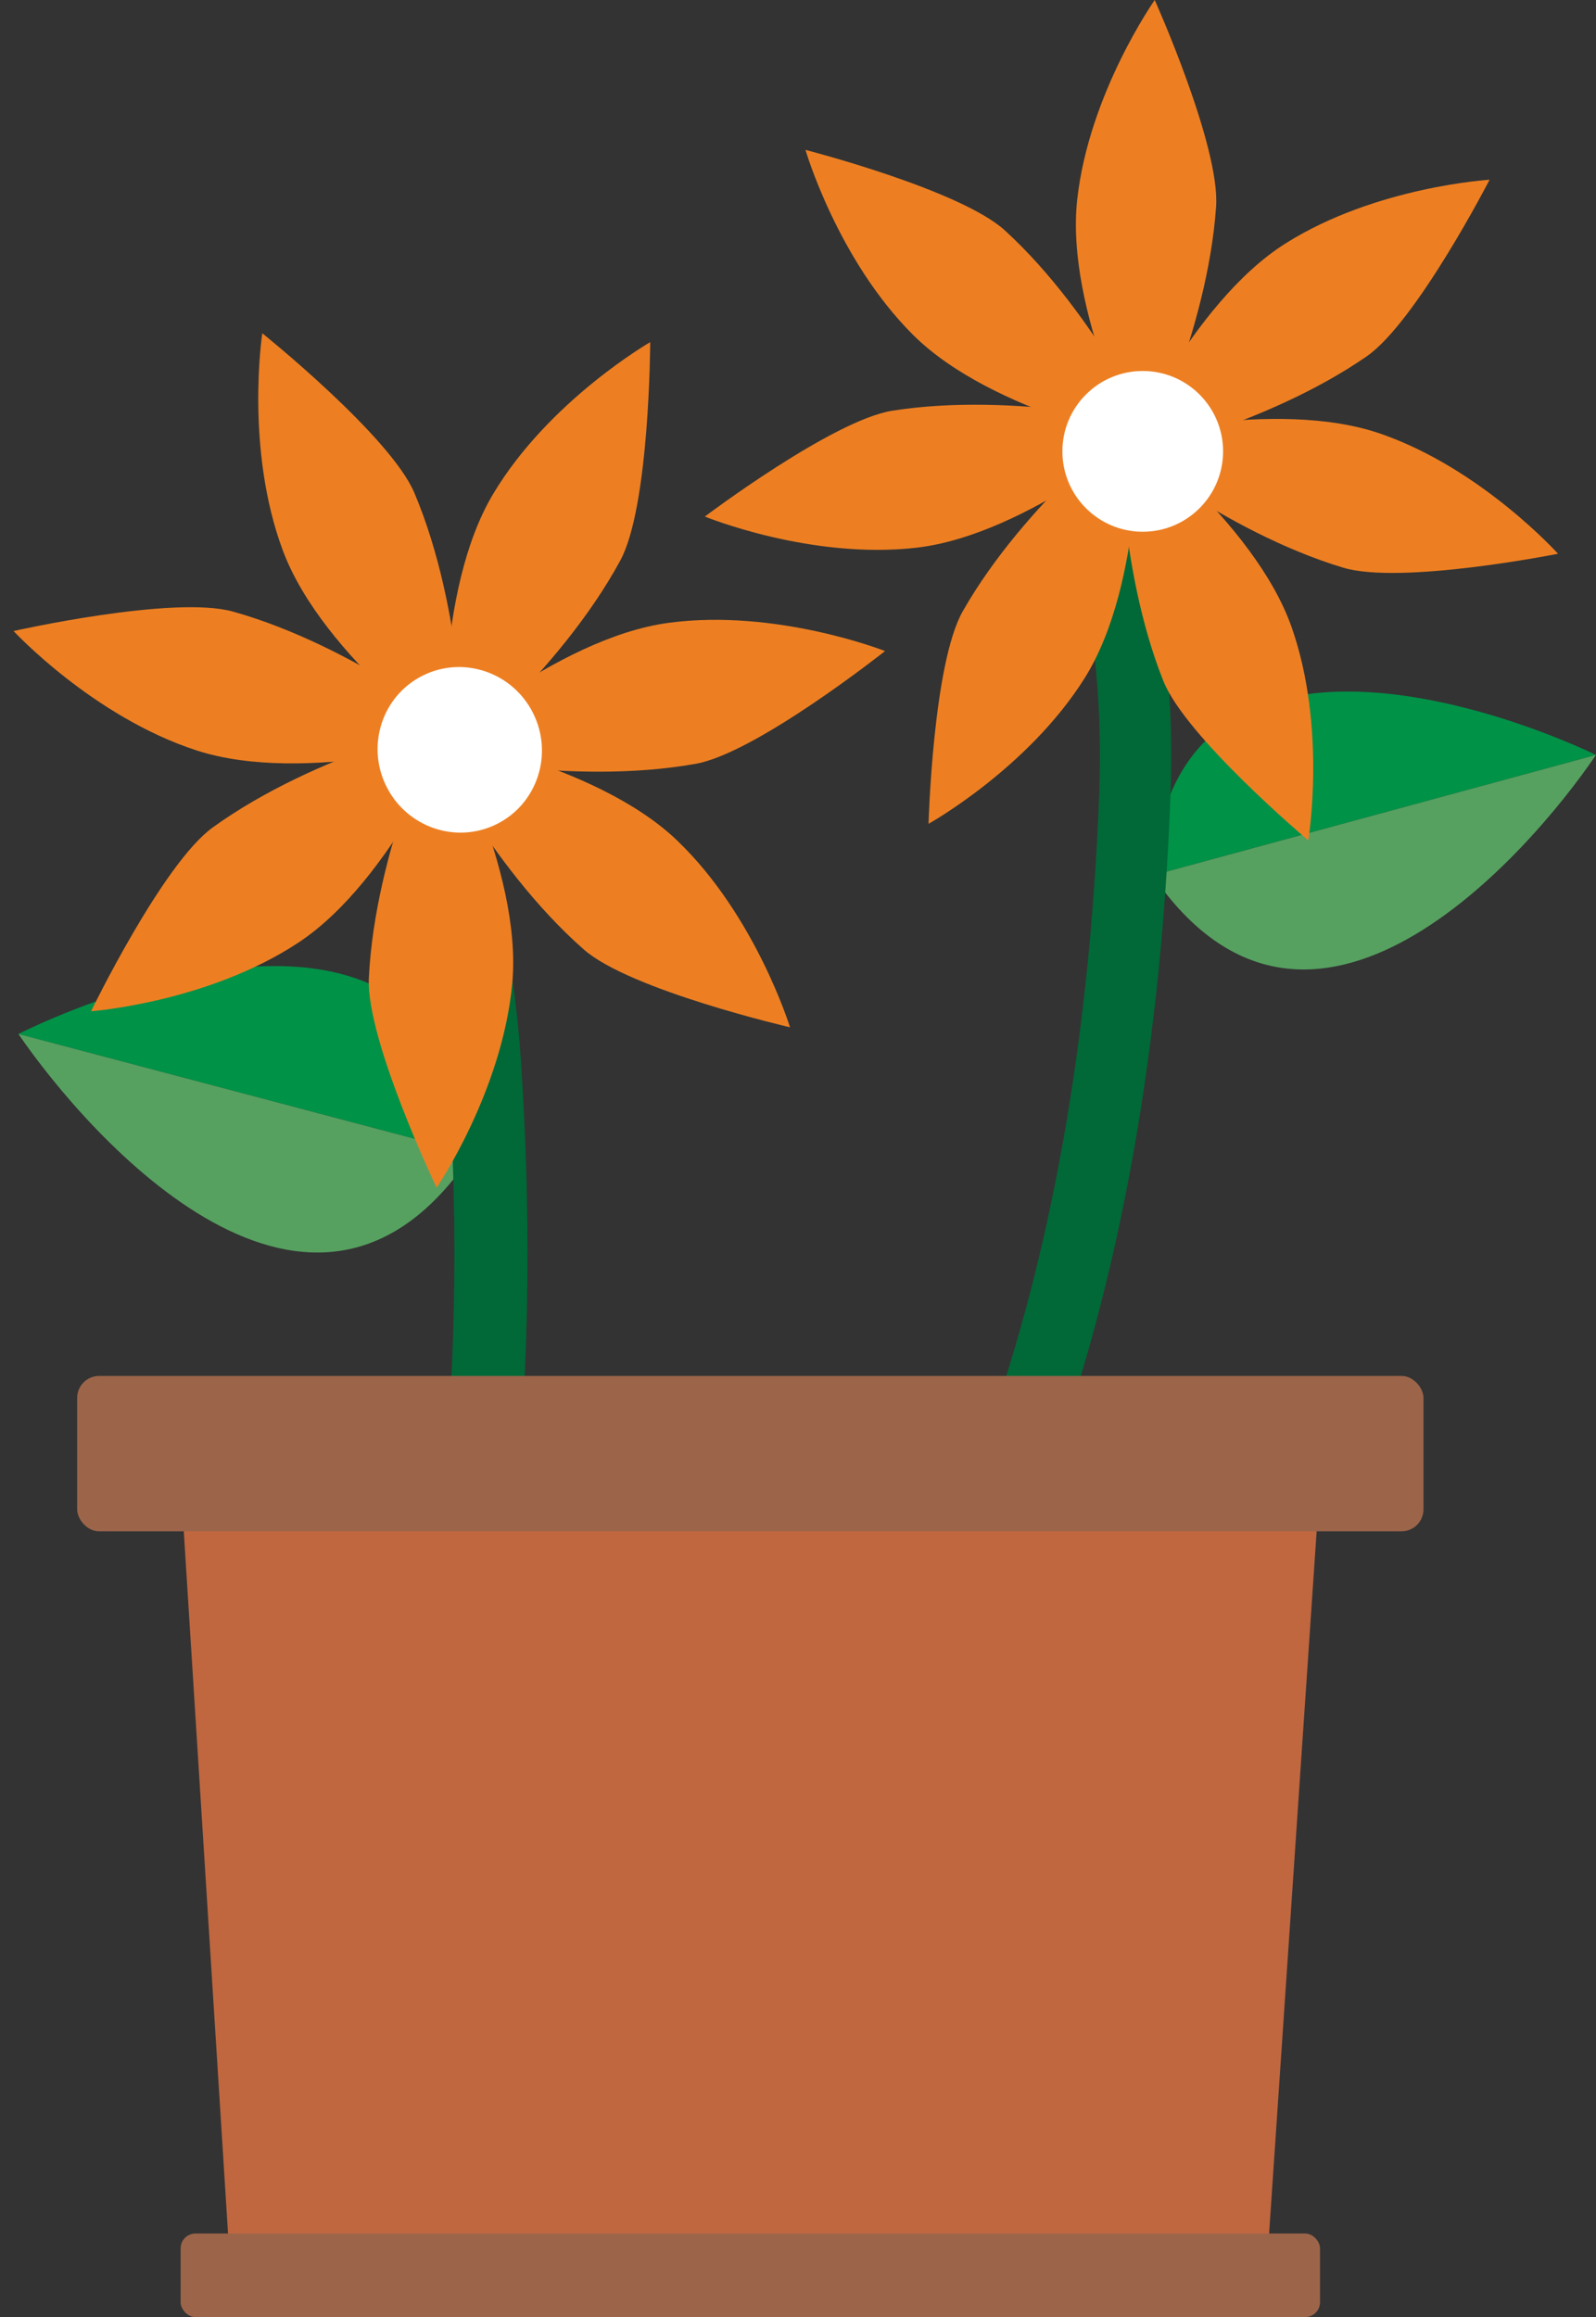 <?xml version="1.0" encoding="UTF-8"?>
<svg id="Layer_2" data-name="Layer 2" xmlns="http://www.w3.org/2000/svg" viewBox="0 0 184.93 268.37">
  <rect x="0" y="0" width="184.93" height="268.37" fill="#333333" stroke="none"/>
  <defs>
    <style>
      .cls-1 {
        stroke-width: 8.26px;
      }

      .cls-1, .cls-2 {
        fill: none;
        stroke: #006937;
        stroke-miterlimit: 10;
      }

      .cls-2 {
        stroke-width: 8.47px;
      }

      .cls-3 {
        fill: #9c654a;
      }

      .cls-3, .cls-4, .cls-5, .cls-6, .cls-7, .cls-8 {
        stroke-width: 0px;
      }

      .cls-4 {
        fill: #56a160;
      }

      .cls-5 {
        fill: #c06740;
      }

      .cls-6 {
        fill: #fff;
      }

      .cls-7 {
        fill: #ed7f22;
      }

      .cls-8 {
        fill: #009247;
      }
    </style>
  </defs>
  <g id="Layer_1-2" data-name="Layer 1">
    <g>
      <g>
        <path class="cls-8" d="m133.56,101.4c2.3-32.15,38.7-19.98,51.37-13.96"/>
        <path class="cls-4" d="m133.56,101.4c18.25,26.56,43.49-2.36,51.37-13.96"/>
      </g>
      <path class="cls-1" d="m81.34,221.67c28.73-20.76,47.89-67.02,50.17-130.03.36-9.84-.61-19.15-2.45-27.86"/>
      <g>
        <path class="cls-8" d="m54.69,133.66c-2.67-33.16-39.69-20.24-52.56-13.9"/>
        <path class="cls-4" d="m54.69,133.66c-18.36,27.6-44.4-2.01-52.56-13.9"/>
      </g>
      <path class="cls-2" d="m54.98,178.16c2.04-16.76,2.48-35.26,1.14-55.21-.68-10.14-2.65-19.6-5.45-28.35"/>
      <g>
        <g id="_Radial_Repeat_" data-name="&amp;lt;Radial Repeat&amp;gt;">
          <path class="cls-7" d="m53.18,83.45s-16.47,3.69-28.53,12.39c-5.8,4.18-14.1,21.29-14.1,21.29,0,0,13.47-1,24.01-7.94,11.1-7.31,18.62-25.74,18.62-25.74Z"/>
        </g>
        <g id="_Radial_Repeat_-2" data-name="&amp;lt;Radial Repeat&amp;gt;">
          <path class="cls-7" d="m54.47,85.42s-13.15-10.57-27.47-14.58c-6.88-1.93-25.43,2.25-25.43,2.25,0,0,9.18,9.91,21.18,13.82,12.64,4.12,31.73-1.49,31.73-1.49Z"/>
        </g>
        <g id="_Radial_Repeat_-3" data-name="&amp;lt;Radial Repeat&amp;gt;">
          <path class="cls-7" d="m53.74,87.65s.06-16.88-5.73-30.57c-2.79-6.58-17.62-18.48-17.62-18.48,0,0-2.03,13.36,2.39,25.18,4.66,12.45,20.95,23.88,20.95,23.88Z"/>
        </g>
        <g id="_Radial_Repeat_-4" data-name="&amp;lt;Radial Repeat&amp;gt;">
          <path class="cls-7" d="m51.54,88.47s13.23-10.47,20.33-23.54c3.41-6.28,3.47-25.3,3.47-25.3,0,0-11.71,6.74-18.19,17.57-6.83,11.41-5.6,31.27-5.6,31.27Z"/>
        </g>
        <g id="_Radial_Repeat_-5" data-name="&amp;lt;Radial Repeat&amp;gt;">
          <path class="cls-7" d="m49.53,87.26s16.44,3.82,31.08,1.21c7.04-1.25,21.94-13.06,21.94-13.06,0,0-12.57-4.95-25.08-3.27-13.18,1.77-27.94,15.11-27.94,15.11Z"/>
        </g>
        <g id="_Radial_Repeat_-6" data-name="&amp;lt;Radial Repeat&amp;gt;">
          <path class="cls-7" d="m49.22,84.93s7.26,15.23,18.43,25.05c5.37,4.72,23.89,9.01,23.89,9.01,0,0-3.97-12.91-13.08-21.64-9.6-9.2-29.24-12.42-29.24-12.42Z"/>
        </g>
        <g id="_Radial_Repeat_-7" data-name="&amp;lt;Radial Repeat&amp;gt;">
          <path class="cls-7" d="m50.84,83.24s-7.38,15.18-8.1,30.03c-.35,7.14,7.85,24.3,7.85,24.3,0,0,7.62-11.15,8.77-23.72,1.21-13.24-8.52-30.6-8.52-30.6Z"/>
        </g>
      </g>
      <ellipse class="cls-6" cx="53.27" cy="86.85" rx="9.5" ry="9.61" transform="translate(-33.18 32.94) rotate(-26.53)"/>
      <g>
        <g id="_Radial_Repeat_-8" data-name="&amp;lt;Radial Repeat&amp;gt;">
          <path class="cls-7" d="m133.83,49.3s-16.04-3.99-30.43-1.73c-6.92,1.09-21.73,12.26-21.73,12.26,0,0,12.23,5.02,24.51,3.61,12.94-1.48,27.65-14.14,27.65-14.14Z"/>
        </g>
        <g id="_Radial_Repeat_-9" data-name="&amp;lt;Radial Repeat&amp;gt;">
          <path class="cls-7" d="m134.08,51.58s-6.88-15.03-17.62-24.87c-5.16-4.73-23.13-9.35-23.13-9.35,0,0,3.7,12.69,12.46,21.42,9.23,9.2,28.3,12.8,28.3,12.8Z"/>
        </g>
        <g id="_Radial_Repeat_-10" data-name="&amp;lt;Radial Repeat&amp;gt;">
          <path class="cls-7" d="m132.45,53.2s7.46-14.75,8.46-29.28C141.39,16.93,133.8,0,133.8,0c0,0-7.61,10.8-8.98,23.09-1.44,12.95,7.63,30.11,7.63,30.11Z"/>
        </g>
        <g id="_Radial_Repeat_-11" data-name="&amp;lt;Radial Repeat&amp;gt;">
          <path class="cls-7" d="m130.17,52.93s16.18-3.36,28.17-11.64c5.76-3.98,14.26-20.47,14.26-20.47,0,0-13.19.78-23.65,7.38-11.02,6.95-18.78,24.74-18.78,24.74Z"/>
        </g>
        <g id="_Radial_Repeat_-12" data-name="&amp;lt;Radial Repeat&amp;gt;">
          <path class="cls-7" d="m128.96,50.99s12.72,10.56,26.67,14.76c6.7,2.02,24.9-1.61,24.9-1.61,0,0-8.84-9.83-20.52-13.89-12.3-4.28-31.05.74-31.05.74Z"/>
        </g>
        <g id="_Radial_Repeat_-13" data-name="&amp;lt;Radial Repeat&amp;gt;">
          <path class="cls-7" d="m129.72,48.83s-.32,16.52,5.08,30.05c2.6,6.5,16.79,18.46,16.79,18.46,0,0,2.17-13.04-1.93-24.7-4.32-12.29-19.94-23.81-19.94-23.81Z"/>
        </g>
        <g id="_Radial_Repeat_-14" data-name="&amp;lt;Radial Repeat&amp;gt;">
          <path class="cls-7" d="m131.89,48.08s-13.12,10.05-20.33,22.71c-3.46,6.08-3.97,24.63-3.97,24.63,0,0,11.55-6.43,18.11-16.91,6.91-11.04,6.19-30.43,6.19-30.43Z"/>
        </g>
      </g>
      <circle class="cls-6" cx="132.41" cy="52.28" r="9.31"/>
      <g>
        <polygon class="cls-5" points="152.94 171.76 20.94 171.76 26.49 259.76 146.98 259.76 152.94 171.76"/>
        <rect class="cls-3" x="8.94" y="159.37" width="156" height="18" rx="2.55" ry="2.55"/>
        <rect class="cls-3" x="20.93" y="258.7" width="132.02" height="9.68" rx="1.72" ry="1.72"/>
      </g>
    </g>
  </g>
</svg>